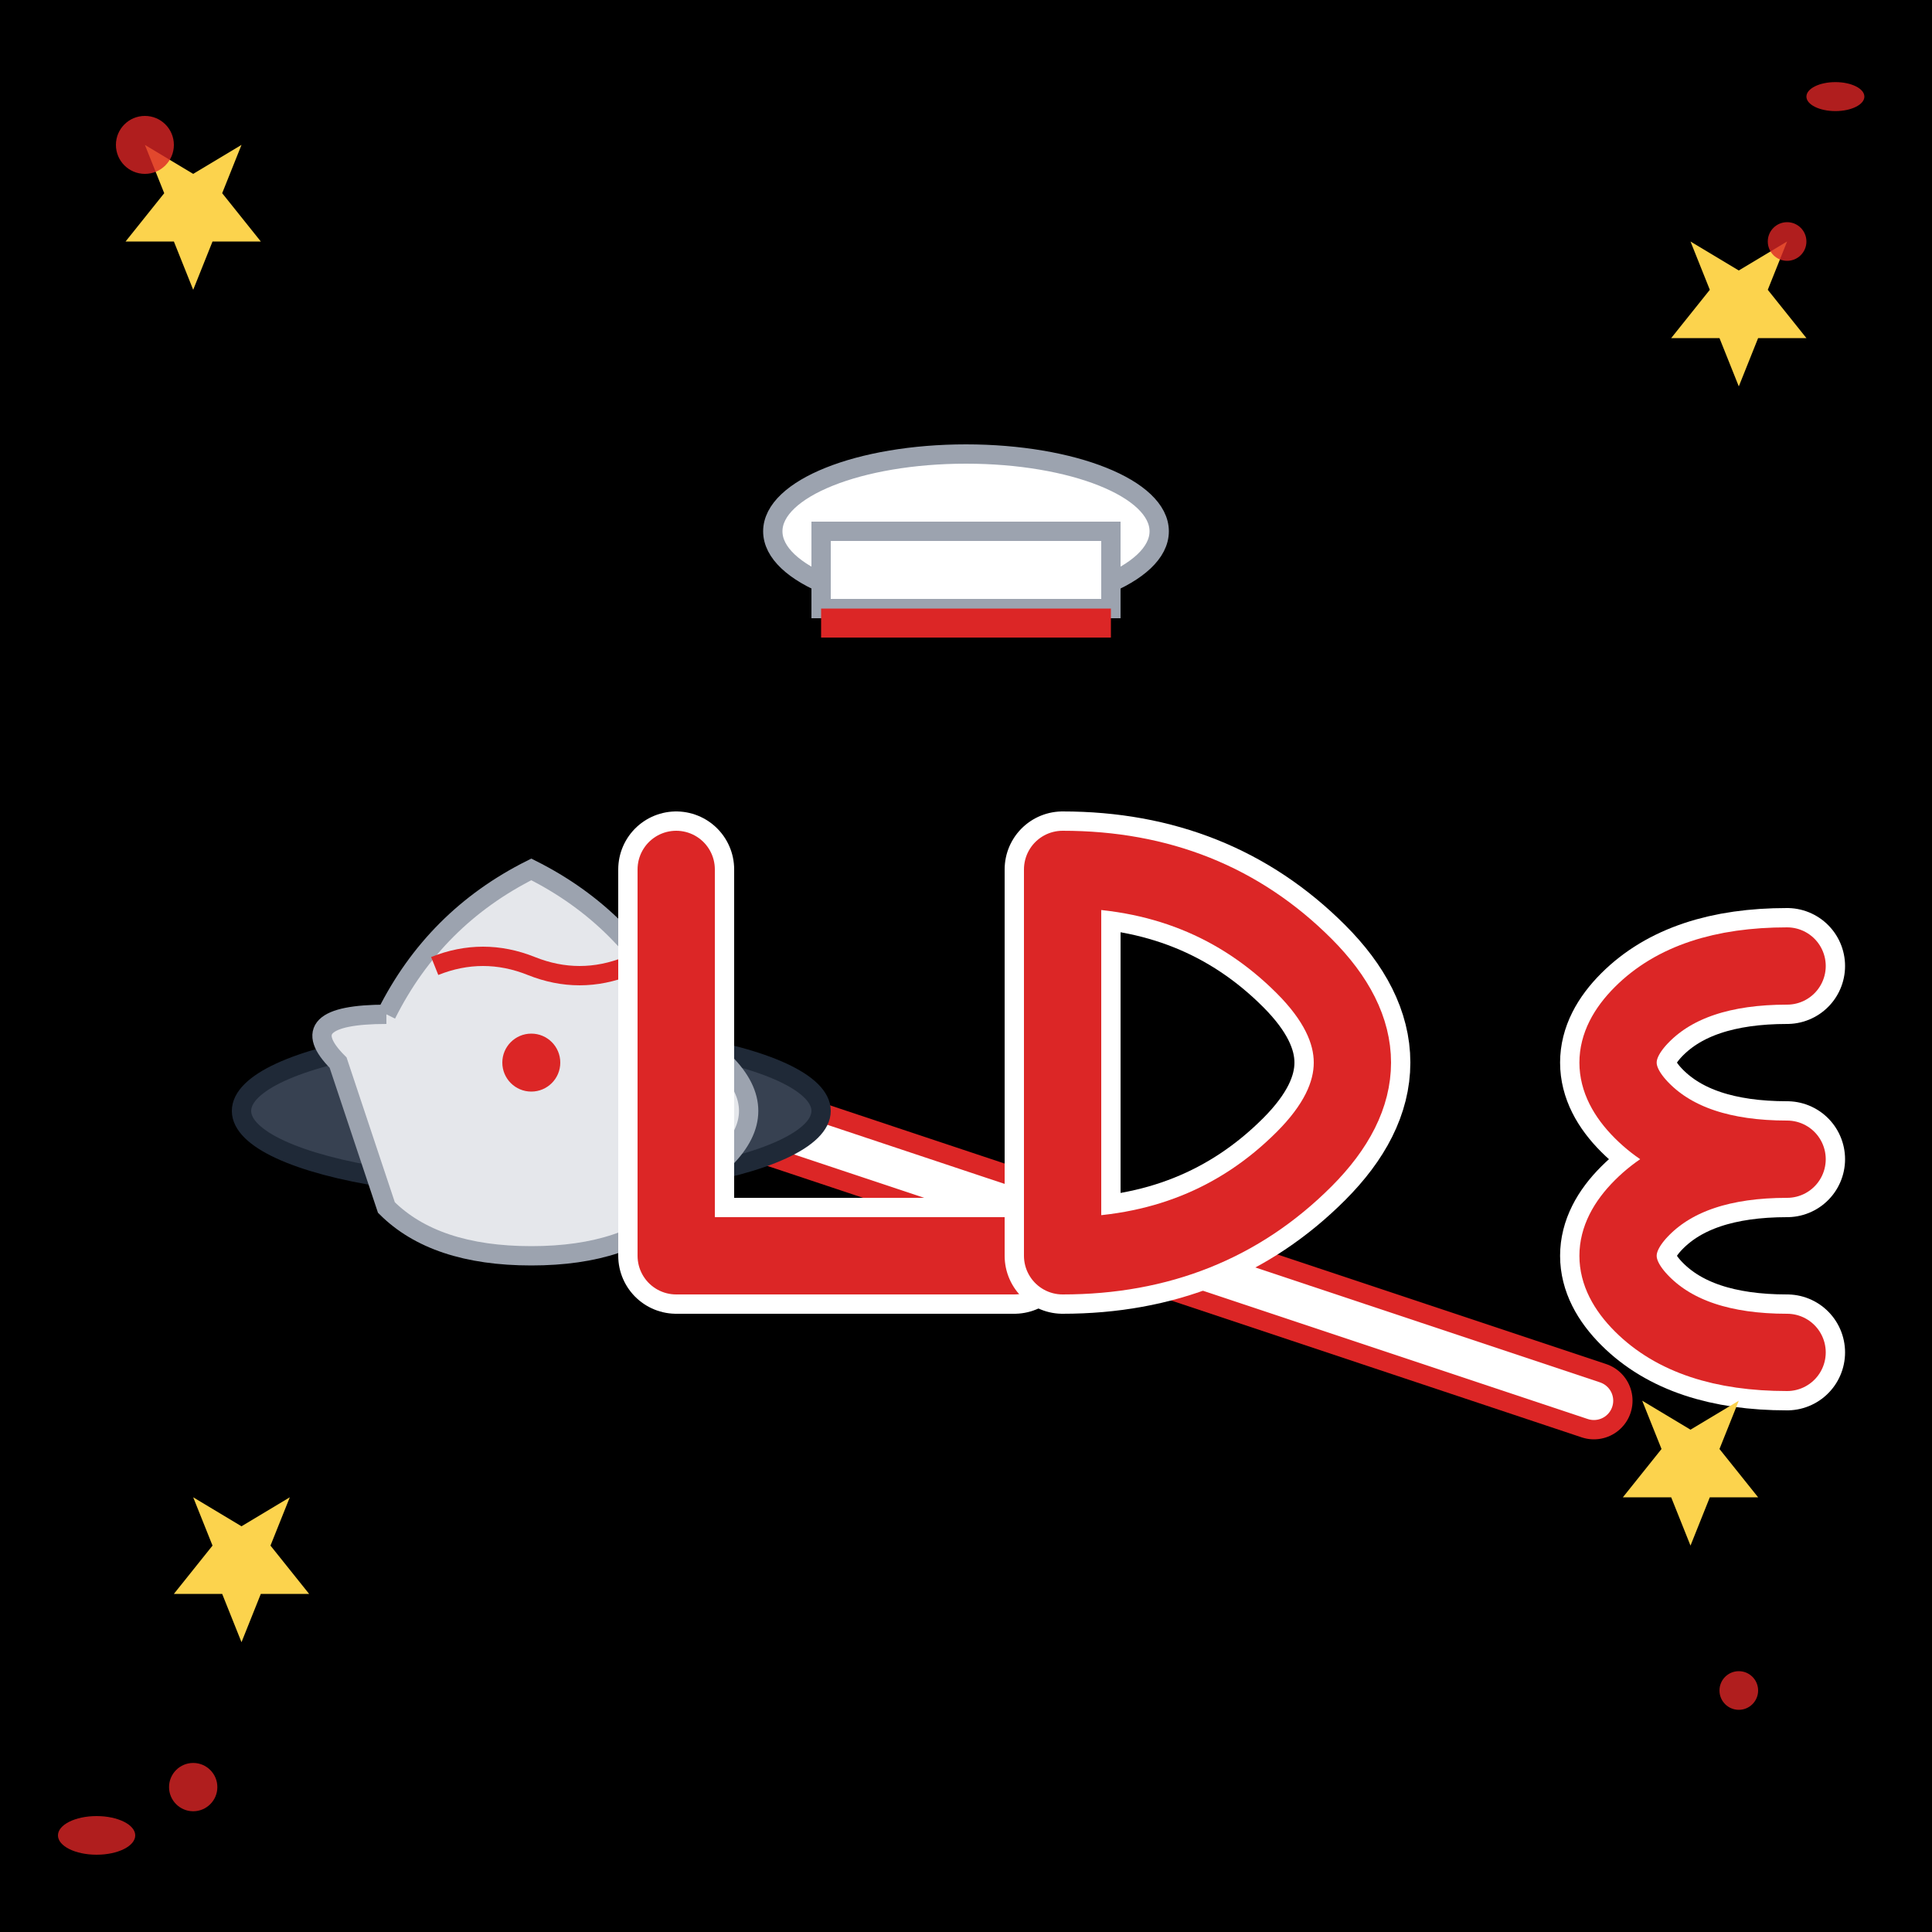 <svg width="200" height="200" viewBox="0 0 200 200" xmlns="http://www.w3.org/2000/svg">
  <defs>
    <filter id="shadow" x="-20%" y="-20%" width="140%" height="140%">
      <feDropShadow dx="2" dy="2" stdDeviation="3" flood-color="#000000" flood-opacity="0.3"/>
    </filter>
    <filter id="glow" x="-50%" y="-50%" width="200%" height="200%">
      <feGaussianBlur stdDeviation="2" result="coloredBlur"/>
      <feMerge> 
        <feMergeNode in="coloredBlur"/>
        <feMergeNode in="SourceGraphic"/>
      </feMerge>
    </filter>
  </defs>
  
  <!-- Fondo negro -->
  <rect width="200" height="200" fill="#000000"/>
  
  <!-- Nike Swoosh -->
  <path d="M45 120 Q60 110 75 115 Q90 120 105 125 Q120 130 135 135 Q150 140 165 145" 
        stroke="#DC2626" stroke-width="8" fill="none" stroke-linecap="round" filter="url(#shadow)"/>
  <path d="M45 120 Q60 110 75 115 Q90 120 105 125 Q120 130 135 135 Q150 140 165 145" 
        stroke="#FFFFFF" stroke-width="4" fill="none" stroke-linecap="round"/>
  
  <!-- Sneaker Nike Air Max -->
  <g transform="translate(30, 80)">
    <!-- Suela -->
    <ellipse cx="25" cy="35" rx="30" ry="8" fill="#374151" stroke="#1F2937" stroke-width="2"/>
    <!-- Cuerpo del zapato -->
    <path d="M10 25 Q15 15 25 10 Q35 15 40 25 L45 30 Q50 35 45 40 L40 45 Q35 50 25 50 Q15 50 10 45 L5 30 Q0 25 10 25" 
          fill="#E5E7EB" stroke="#9CA3AF" stroke-width="2"/>
    <!-- Detalles -->
    <circle cx="25" cy="30" r="3" fill="#DC2626"/>
    <path d="M15 20 Q20 18 25 20 Q30 22 35 20" stroke="#DC2626" stroke-width="2" fill="none"/>
  </g>
  
  <!-- Gorra -->
  <g transform="translate(85, 45)">
    <ellipse cx="15" cy="10" rx="20" ry="8" fill="#FFFFFF" stroke="#9CA3AF" stroke-width="2"/>
    <rect x="0" y="10" width="30" height="8" fill="#FFFFFF" stroke="#9CA3AF" stroke-width="2"/>
    <rect x="0" y="18" width="30" height="3" fill="#DC2626"/>
  </g>
  
  <!-- Letras LDS con estilo graffiti -->
  <!-- L -->
  <g transform="translate(70, 90)">
    <path d="M0 0 L0 40 L35 40" stroke="#FFFFFF" stroke-width="12" fill="none" stroke-linecap="round" stroke-linejoin="round" filter="url(#glow)"/>
    <path d="M0 0 L0 40 L35 40" stroke="#DC2626" stroke-width="8" fill="none" stroke-linecap="round" stroke-linejoin="round"/>
  </g>
  
  <!-- D -->
  <g transform="translate(110, 90)">
    <path d="M0 0 L0 40 Q15 40 25 30 Q35 20 25 10 Q15 0 0 0" stroke="#FFFFFF" stroke-width="12" fill="none" stroke-linecap="round" stroke-linejoin="round" filter="url(#glow)"/>
    <path d="M0 0 L0 40 Q15 40 25 30 Q35 20 25 10 Q15 0 0 0" stroke="#DC2626" stroke-width="8" fill="none" stroke-linecap="round" stroke-linejoin="round"/>
  </g>
  
  <!-- S -->
  <g transform="translate(150, 90)">
    <path d="M35 10 Q25 10 20 15 Q15 20 20 25 Q25 30 35 30 Q25 30 20 35 Q15 40 20 45 Q25 50 35 50" 
          stroke="#FFFFFF" stroke-width="12" fill="none" stroke-linecap="round" stroke-linejoin="round" filter="url(#glow)"/>
    <path d="M35 10 Q25 10 20 15 Q15 20 20 25 Q25 30 35 30 Q25 30 20 35 Q15 40 20 45 Q25 50 35 50" 
          stroke="#DC2626" stroke-width="8" fill="none" stroke-linecap="round" stroke-linejoin="round"/>
  </g>
  
  <!-- Estrellas amarillas -->
  <g fill="#FCD34D">
    <polygon points="20,30 22,25 27,25 23,20 25,15 20,18 15,15 17,20 13,25 18,25" filter="url(#shadow)"/>
    <polygon points="180,40 182,35 187,35 183,30 185,25 180,28 175,25 177,30 173,35 178,35" filter="url(#shadow)"/>
    <polygon points="25,170 27,165 32,165 28,160 30,155 25,158 20,155 22,160 18,165 23,165" filter="url(#shadow)"/>
    <polygon points="175,160 177,155 182,155 178,150 180,145 175,148 170,145 172,150 168,155 173,155" filter="url(#shadow)"/>
  </g>
  
  <!-- Salpicaduras rojas -->
  <g fill="#DC2626" opacity="0.8">
    <circle cx="15" cy="15" r="3"/>
    <circle cx="185" cy="25" r="2"/>
    <circle cx="20" cy="185" r="2.5"/>
    <circle cx="180" cy="175" r="2"/>
    <ellipse cx="10" cy="190" rx="4" ry="2"/>
    <ellipse cx="190" cy="10" rx="3" ry="1.5"/>
  </g>
  
  <!-- Salpicaduras negras -->
  <g fill="#000000" opacity="0.6">
    <circle cx="25" cy="20" r="1.5"/>
    <circle cx="175" cy="30" r="1"/>
    <circle cx="30" cy="180" r="1.5"/>
    <circle cx="170" cy="170" r="1"/>
  </g>
</svg>
